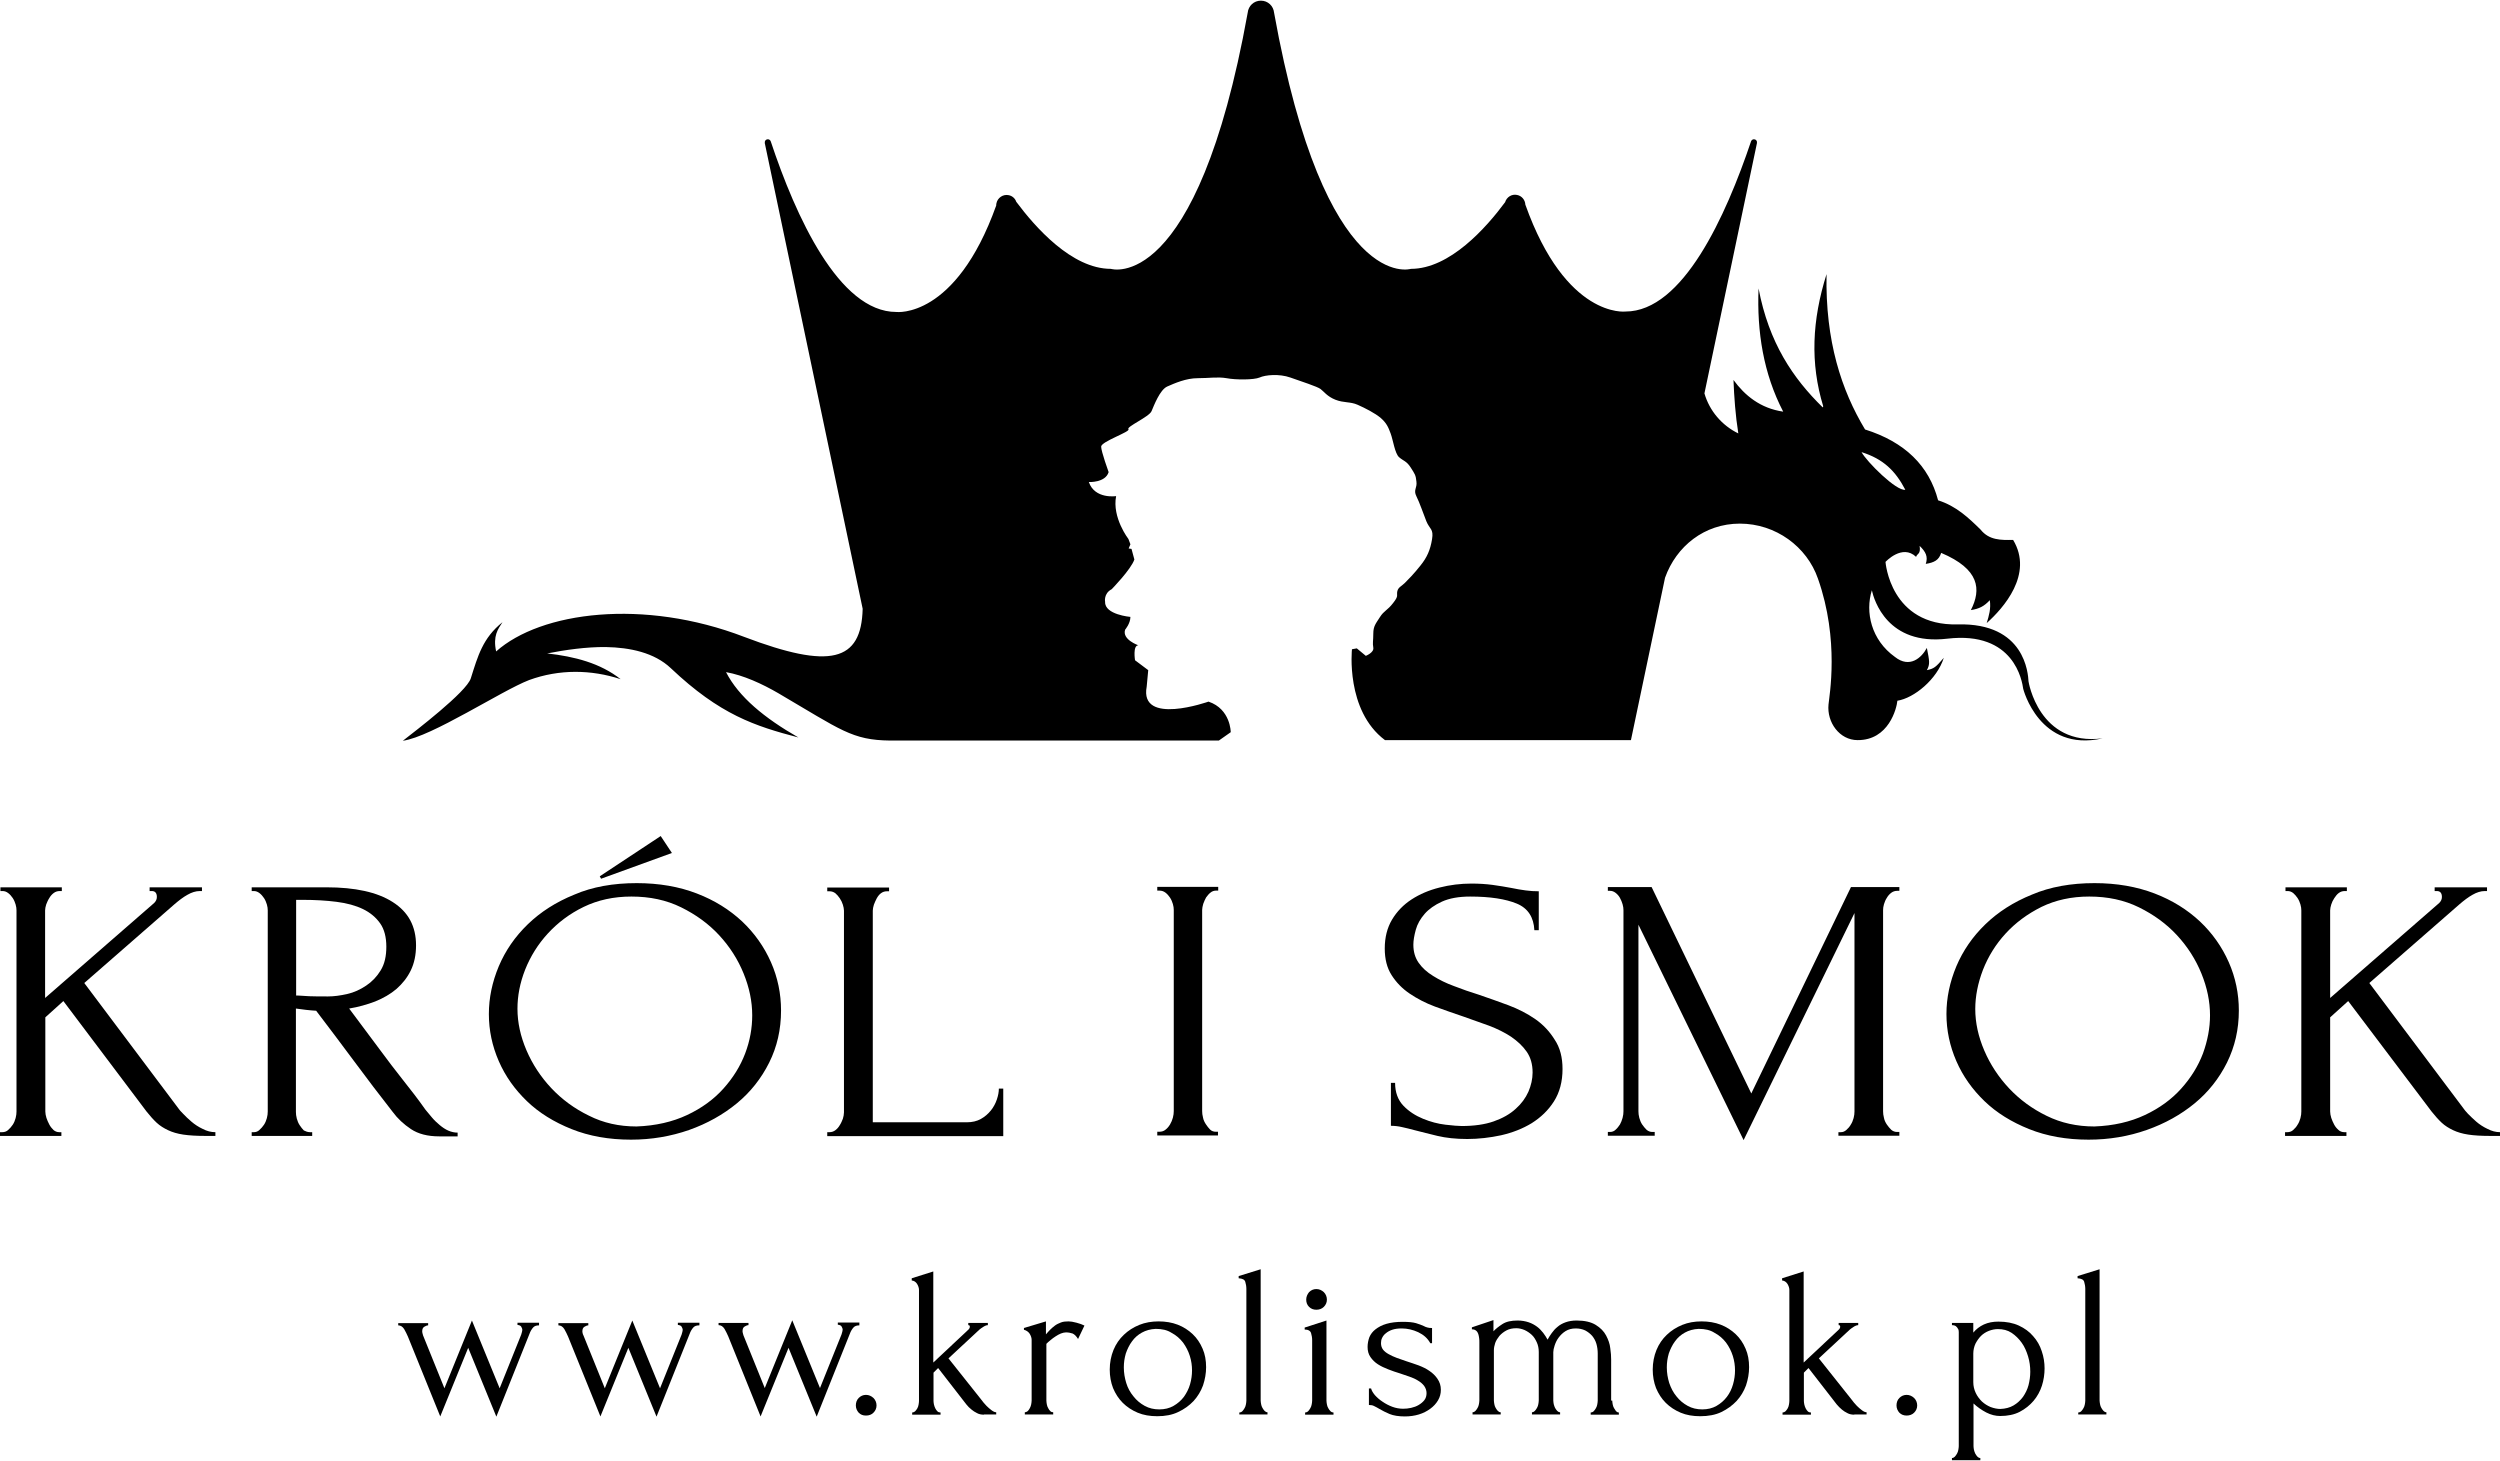 <?xml version="1.0" encoding="utf-8"?>
<!-- Generator: Adobe Illustrator 24.0.1, SVG Export Plug-In . SVG Version: 6.00 Build 0)  -->
<svg version="1.2" baseProfile="tiny" xmlns="http://www.w3.org/2000/svg" xmlns:xlink="http://www.w3.org/1999/xlink" x="0px"
	 y="0px" viewBox="0 0 1136.3 663.9" xml:space="preserve">
<g id="Warstwa_1">
	<g>
		<path d="M846.1,205.5c9.9,3.1,15.4,8.5,19.9,17.1C862,223.4,848.4,209.8,846.1,205.5 M922,309.7c-0.2-3.4-1.5-26.7-32.2-25.9
			c-30.7,0.8-32.8-28.4-32.8-28.4s7.6-8.3,13.9-2.3c0.5-1.6,2.2-1.1,1.6-5c2.8,2.7,3.9,4.9,2.8,8.2c3.8-0.6,6-1.7,7-5
			c17.5,7.4,18.3,16.6,13.5,26c3.8-0.6,6-1.7,8.6-4.5c0.6,3.8-0.4,7.1-1.4,10.4c7.5-6.7,21.4-22.2,12-37.8
			c-5.5,0.1-10.9,0.2-14.8-4.7c-5.5-5.4-11.1-10.7-19.3-13.3c-4.1-15.7-15.1-26.5-33.2-32.2c-10.7-17.8-18.1-40.1-17.5-70.6
			c-6.6,21-7.5,40.4-1.5,60.1c-0.1,0.2-0.2,0.3-0.2,0.5c-13.6-13.3-24.5-29.4-29.2-54.1c-0.8,19.6,2.2,38.7,11.2,56
			c-10.4-1.5-17.5-7.4-22.6-14.4c0.3,7.7,0.9,16.2,2.2,24.3c-7.4-3.6-13.1-10.2-15.4-18.2l23.9-113.9c0,0,0,0-0.1,0
			c0-0.1,0.1-0.2,0.1-0.2c0-0.8-0.6-1.4-1.4-1.4c-0.6,0-1.1,0.4-1.3,0.9c0,0,0,0,0,0c-11.4,33.9-31,77.4-57.1,77.4
			c0,0-27,3.3-45.5-48.6h0c-0.1-2.1-1.6-4-3.8-4.4c-2.4-0.5-4.7,1-5.4,3.3c-8.5,11.5-25.1,30.3-42.8,30.3c0,0-39,12.2-62.2-116.4
			c0,0,0,0,0,0c-0.3-3.1-2.8-5.5-6-5.5c-3.2,0-5.7,2.4-6,5.5l0,0c-23.2,128.7-62.2,116.4-62.2,116.4c-17.8,0-34.5-19.1-43-30.5
			c-0.5-1.5-1.8-2.7-3.5-3c-2.5-0.5-5,1.2-5.5,3.7c-0.1,0.3-0.1,0.7-0.1,1c-18.5,51.7-45.4,48.4-45.4,48.4
			c-26.1,0-45.8-43.6-57.1-77.6l0,0c-0.2-0.5-0.7-0.9-1.3-0.9c-0.8,0-1.4,0.6-1.4,1.4c0,0.1,0,0.2,0.1,0.3c0,0-0.1,0-0.1,0
			l44.5,211.7c-0.6,24.1-14.8,27.6-53.8,12.8c-45.8-17.6-92.5-11.5-112.8,6.6c-1.5-7.1,0.8-10.1,2.9-13.3
			c-9,7.2-11.2,15.4-14.4,25.5c-1.9,6.2-25.4,24.1-30.9,28.4c13.1-1.8,44.7-22.7,57.4-27.6c13.7-5,28.2-4.8,41.6-0.4
			c-9.3-7.3-20.9-10.3-33.4-11.7c8.2-1.6,17.8-3,26.7-2.9c10.9,0.2,22,2.5,29.5,9.6c22.4,21.2,38.2,26.3,58,31.5
			c-15.4-8.8-27.1-18.4-32.9-29.7c7.9,1.4,16.4,5.3,23.8,9.6c28.5,16.7,33.4,21.3,50.8,21.5v0h0.3c1.1,0,2.2,0,3.4,0h145.7l5.4-3.8
			c0,0,0-10.5-10.1-13.9c0,0-31.5,11.2-28.1-6.8l0.7-7.5l-6-4.5c0,0-1.1-6.8,1.5-6.8c0,0-7.5-2.6-6-7.1c0,0,2.4-2.8,2.4-5.8
			c0,0-11.7-1-11.5-6.8c0,0-0.8-3.8,3-5.8c0,0,8.8-9,10.3-13.5l-1.3-4.8l-1.3-0.2l0.8-1.9l-0.9-2.4c0,0-7.5-9.7-5.6-19.5
			c0,0-9.7,1.5-12.4-6.4c0,0,7.5,0.4,9-4.5c0,0-3.4-9.4-3.4-11.6c0-2.3,13.5-6.8,12.4-7.9c-1.1-1.1,9.4-5.6,10.5-8.2
			c1.1-2.6,3.8-9.7,7.1-11.2c3.4-1.5,8.6-3.8,13.9-3.8s9-0.7,13.1,0c4.1,0.8,12.4,0.8,15-0.3c2.6-1.2,8.9-1.8,14,0
			c5.1,1.8,12.2,4.1,13.7,5.2c1.5,1.1,3,3.4,6.8,4.9c3.8,1.5,6.8,0.8,10.1,2.3c3.4,1.5,7.9,3.8,10.5,6c2.6,2.3,3.4,4.1,4.5,7.1
			c1.1,3,1.9,9,3.8,10.7s3.4,1.7,5.3,4.7c1.9,3,2.3,3.4,2.6,6.4c0.4,3-1.5,3.7,0,6.7c1.5,3,3,7.5,4.5,11.3c1.5,3.7,3.4,3.4,2.6,8.2
			c-0.8,4.9-2.3,8.3-5.3,12c-3,3.8-5.6,6.4-7.1,7.9c-1.5,1.5-3,1.9-3.4,3.8c-0.4,1.9,0.8,1.9-1.9,5.3c-2.6,3.4-4.1,3.4-6,6.4
			c-1.9,3-3,4.1-3,7.5c0,3.4-0.4,4.1,0,6.4c0.4,2.2-3.4,3.7-3.4,3.7l-4.1-3.4l-2.2,0.4c0,0-3,27.8,15,41.3h111.8l15.5-73.8
			c5.1-14.3,17.9-24.6,34-24.6c16.3,0,30.5,10.5,35.5,25c9.9,28,5.1,53.6,4.8,57.2c-0.8,8.1,5,16.2,13.2,16.2
			c14.2,0.1,17.8-14.5,18.1-17.9c7.6-1.2,18-9.7,21.1-19.5c-3.7,4.3-4.4,4.9-7.7,5.6c1.5-2.7,1.2-4.1,0-10.1
			c-2.4,4.5-7.8,9.4-14.5,4.1c-10.8-7.7-13.6-20.4-10.5-30.3c1,4.5,7.1,25.2,34.3,22c30.5-3.6,34,19.4,34.5,22.8
			c0,0,7.3,29,36.1,22.5C926.6,339.3,922,309.7,922,309.7"/>
		<g>
			<path d="M26.9,514.6h1v1.7H0v-1.7h1c1,0,2-0.3,2.7-1c0.8-0.7,1.5-1.5,2.1-2.4c0.6-0.9,1-1.9,1.3-3c0.3-1.1,0.4-2.1,0.4-3v-91.4
				c0-0.8-0.1-1.7-0.4-2.7c-0.3-1-0.7-2-1.3-2.9c-0.6-0.9-1.3-1.7-2.1-2.3c-0.8-0.6-1.6-0.9-2.5-0.9h-1v-1.7h27.9v1.7h-1
				c-1,0-1.9,0.3-2.7,0.9c-0.8,0.6-1.5,1.4-2,2.3c-0.6,0.9-1,1.9-1.4,2.9c-0.3,1-0.5,1.9-0.5,2.7v39.8l49.6-43.2
				c0.8-0.8,1.2-1.7,1.2-2.7c0-1.8-0.8-2.7-2.3-2.7h-1v-1.7h23.8v1.7h-1c-1.8,0-3.7,0.6-5.6,1.7c-2,1.1-3.9,2.6-5.9,4.3l-41,35.8
				l43.1,57.4c0.1,0.2,0.7,0.9,1.8,2c1,1.1,2.3,2.3,3.8,3.6c1.5,1.3,3.2,2.4,5.1,3.3c1.9,1,3.8,1.5,5.8,1.5v1.7h-4.7
				c-3.9,0-7.2-0.2-9.9-0.6c-2.7-0.4-5-1.1-6.9-2c-1.9-0.9-3.7-2-5.2-3.4c-1.5-1.4-3-3.1-4.6-5.1l-37.8-50.2l-8.2,7.4v42.8
				c0,0.9,0.2,1.9,0.5,2.9c0.3,1,0.8,2,1.3,3c0.5,1,1.2,1.8,1.9,2.5C25,514.2,25.9,514.6,26.9,514.6"/>
			<path d="M134.6,409v43.5h1c1,0.1,2.7,0.2,5,0.3c2.3,0.1,5.1,0.1,8.5,0.1c2.7,0,5.6-0.4,8.7-1.1c3.1-0.7,5.9-2,8.6-3.8
				c2.7-1.8,4.9-4.1,6.6-6.9c1.8-2.9,2.6-6.5,2.6-10.8c0-4.3-0.9-7.9-2.8-10.6c-1.9-2.7-4.5-4.9-7.8-6.5c-3.3-1.6-7.3-2.7-12-3.3
				c-4.7-0.6-9.8-0.9-15.4-0.9H134.6z M140.9,514.6h1v1.7h-27.5v-1.7h1c0.9,0,1.8-0.3,2.5-1c0.8-0.7,1.5-1.5,2.1-2.4
				c0.6-0.9,1-1.9,1.3-3c0.3-1.1,0.4-2.1,0.4-3v-91.4c0-0.8-0.1-1.7-0.4-2.7s-0.7-2-1.3-2.9c-0.6-0.9-1.3-1.7-2.1-2.3
				c-0.8-0.6-1.6-0.9-2.5-0.9h-1v-1.7h34c13,0,23.1,2.2,30.1,6.7c7.1,4.5,10.6,11,10.6,19.7c0,4.3-0.8,8.1-2.4,11.4
				c-1.6,3.3-3.8,6-6.5,8.4c-2.7,2.3-6,4.2-9.7,5.7c-3.7,1.4-7.6,2.5-11.8,3.2l14.1,18.9c3.4,4.6,6.8,9.1,10.3,13.5
				c3.5,4.4,7,8.9,10.3,13.6c0.9,1.1,1.9,2.3,3,3.6c1.1,1.3,2.3,2.4,3.5,3.4c1.2,1,2.5,1.9,3.9,2.5c1.4,0.6,2.8,0.9,4.2,0.9v1.7
				h-8.4c-5.2,0-9.5-1.1-12.8-3.3c-3.3-2.2-6.1-4.8-8.3-7.8c-5.9-7.5-11.7-15.2-17.5-23c-5.8-7.8-11.5-15.4-17.3-23
				c-1.4-0.1-3-0.2-4.6-0.4c-1.6-0.2-3.2-0.4-4.6-0.6v47c0,0.9,0.1,1.9,0.4,3c0.3,1.1,0.7,2.1,1.3,3c0.6,0.9,1.2,1.7,1.9,2.4
				C138.9,514.2,139.8,514.6,140.9,514.6"/>
			<path d="M272.6,398.3l27.7-18.3l5.1,7.7l-32.2,11.7L272.6,398.3z M289.3,512c8.7-0.3,16.4-2.1,23-5.2c6.6-3.1,12.1-7.1,16.5-12
				c4.4-4.9,7.7-10.2,9.9-16c2.2-5.8,3.2-11.6,3.2-17.3c0-6.3-1.3-12.6-3.9-19c-2.6-6.4-6.3-12.2-11.1-17.4
				c-4.8-5.2-10.6-9.4-17.3-12.7c-6.7-3.3-14.2-4.9-22.6-4.9c-8.1,0-15.3,1.6-21.7,4.7c-6.4,3.1-11.8,7.2-16.3,12.1
				c-4.5,4.9-7.9,10.4-10.3,16.4c-2.4,6.1-3.5,12-3.5,17.8c0,6.3,1.4,12.6,4.1,18.9c2.7,6.3,6.5,12.1,11.3,17.2
				c4.8,5.1,10.5,9.3,17.1,12.5C274.2,510.4,281.4,512,289.3,512 M289.4,401.4c10.1,0,19.3,1.6,27.3,4.7c8.1,3.1,14.9,7.4,20.6,12.7
				c5.6,5.3,10,11.5,13.1,18.5c3.1,7,4.6,14.4,4.6,22c0,8.6-1.8,16.5-5.4,23.7c-3.6,7.2-8.5,13.4-14.7,18.5
				c-6.2,5.1-13.5,9.2-21.7,12.1c-8.3,2.9-17.1,4.4-26.4,4.4c-10,0-19-1.6-27-4.8c-8-3.2-14.8-7.4-20.3-12.7
				c-5.5-5.3-9.8-11.3-12.8-18.2c-3-6.9-4.5-14-4.5-21.4c0-7.3,1.5-14.5,4.5-21.7c3-7.1,7.4-13.5,13.2-19.1
				c5.8-5.6,12.8-10.1,21.2-13.5C269.2,403.1,278.7,401.4,289.4,401.4"/>
			<path d="M376,514.6h1c1,0,1.9-0.3,2.7-0.9c0.8-0.6,1.5-1.4,2-2.3c0.6-0.9,1-1.9,1.4-2.9c0.3-1,0.5-2,0.5-2.9v-91.7
				c0-0.8-0.2-1.7-0.5-2.7c-0.3-1-0.8-2-1.4-2.9c-0.6-0.9-1.3-1.7-2-2.3c-0.8-0.6-1.7-0.9-2.7-0.9h-1v-1.7h28.1v1.7h-1
				c-1,0-1.9,0.3-2.7,0.9c-0.8,0.6-1.4,1.4-1.9,2.3c-0.5,0.9-0.9,1.9-1.3,2.9c-0.3,1-0.5,1.9-0.5,2.7v96.2h42.7
				c2.5,0,4.6-0.5,6.4-1.5c1.8-1,3.3-2.3,4.6-3.9c1.2-1.5,2.1-3.2,2.7-5c0.6-1.8,0.9-3.4,0.9-4.9h2v21.6h-80V514.6z"/>
			<path d="M526,403.1h27.7v1.7h-1c-0.9,0-1.8,0.3-2.5,0.9c-0.8,0.6-1.4,1.4-2,2.2c-0.5,0.9-0.9,1.8-1.3,2.9c-0.3,1.1-0.5,2-0.5,2.8
				v91.4c0,0.9,0.1,1.9,0.4,3c0.2,1.1,0.7,2.1,1.3,3c0.6,0.9,1.2,1.7,1.9,2.4c0.7,0.7,1.6,1,2.6,1h1v1.7H526v-1.7h1
				c1,0,2-0.3,2.7-0.9c0.8-0.6,1.5-1.4,2.1-2.4c0.6-1,1-2,1.3-3.1c0.3-1.1,0.4-2.1,0.4-3v-91.4c0-0.8-0.1-1.7-0.4-2.7
				c-0.3-1-0.7-2-1.3-2.9c-0.6-0.9-1.3-1.7-2.1-2.3c-0.8-0.6-1.7-0.9-2.7-0.9h-1V403.1z"/>
			<path d="M710.2,485.9c0,5.7-1.3,10.6-3.9,14.7c-2.6,4.1-6,7.3-10.1,9.9c-4.1,2.5-8.7,4.3-13.9,5.5c-5.1,1.1-10.3,1.7-15.4,1.7
				c-5.2,0-9.7-0.5-13.5-1.4c-3.8-0.9-7.2-1.8-10.4-2.6c-2.1-0.6-4-1-5.7-1.4c-1.7-0.4-3.4-0.6-5.1-0.6v-19.5h1.9
				c0,4.3,1.3,7.8,3.8,10.4c2.5,2.6,5.5,4.5,8.9,5.9c3.4,1.4,6.8,2.3,10.2,2.7c3.4,0.4,5.9,0.6,7.4,0.6c5.6,0,10.5-0.7,14.5-2.1
				c4-1.4,7.4-3.3,10-5.7c2.6-2.3,4.5-4.9,5.8-7.8c1.2-2.8,1.9-5.8,1.9-8.7c0-3.8-0.9-6.9-2.7-9.5c-1.8-2.6-4.2-4.8-7.1-6.8
				c-2.9-1.9-6.3-3.6-10-5c-3.8-1.4-7.6-2.7-11.5-4.1c-4.4-1.5-8.8-3-13.1-4.6c-4.3-1.6-8.1-3.6-11.5-5.9c-3.4-2.3-6.1-5.1-8.2-8.4
				c-2.1-3.3-3.1-7.3-3.1-12.1c0-5,1.1-9.4,3.3-13.1c2.2-3.7,5.2-6.8,8.9-9.2c3.7-2.4,7.9-4.2,12.7-5.4c4.7-1.2,9.6-1.8,14.5-1.8
				c3.4,0,6.6,0.2,9.6,0.6c3,0.4,5.9,0.9,8.6,1.4c2.2,0.5,4.4,0.8,6.4,1.1c2.1,0.3,4.1,0.4,6,0.4v17.7h-2c-0.3-5.9-2.9-10-8-12.1
				c-5.1-2.1-12.1-3.2-21.2-3.2c-5.2,0-9.5,0.8-12.8,2.3c-3.3,1.5-6,3.4-7.9,5.6c-1.9,2.2-3.3,4.6-4,7.2c-0.7,2.6-1.1,4.8-1.1,6.8
				c0,3.2,0.8,5.9,2.4,8.2c1.6,2.3,3.8,4.3,6.6,6c2.7,1.7,5.9,3.3,9.5,4.6c3.6,1.4,7.3,2.7,11.2,3.9c4.4,1.5,8.9,3.1,13.5,4.8
				c4.5,1.7,8.6,3.8,12.2,6.3c3.6,2.5,6.5,5.6,8.8,9.3C709.1,476.2,710.2,480.7,710.2,485.9"/>
			<path d="M835.7,514.6h1c0.9,0,1.7-0.3,2.5-1c0.8-0.7,1.5-1.5,2-2.4c0.6-0.9,1-1.9,1.3-3c0.3-1.1,0.4-2.1,0.4-3V415l-50.4,103.2
				l-47.8-97.9v84.8c0,0.9,0.1,1.9,0.4,3c0.3,1.1,0.7,2.1,1.3,3c0.6,0.9,1.3,1.7,2,2.4c0.8,0.7,1.7,1,2.7,1h1v1.7h-21.3v-1.7h1
				c0.9,0,1.8-0.3,2.5-1c0.8-0.7,1.4-1.5,2-2.4c0.5-0.9,0.9-1.9,1.2-3c0.3-1.1,0.4-2.1,0.4-3v-91.4c0-0.8-0.1-1.7-0.4-2.7
				s-0.7-2-1.2-2.9c-0.5-0.9-1.2-1.7-2-2.3c-0.8-0.6-1.6-0.9-2.5-0.9h-1v-1.7h19.9l45.3,93.8l45.3-93.8h22v1.7h-1
				c-1,0-1.9,0.3-2.7,0.9c-0.8,0.6-1.5,1.4-2,2.3c-0.6,0.9-1,1.9-1.3,2.9c-0.3,1-0.4,1.9-0.4,2.7v91.4c0,0.9,0.1,1.9,0.4,3
				c0.2,1.1,0.7,2.1,1.3,3c0.6,0.9,1.3,1.7,2,2.4c0.8,0.7,1.7,1,2.7,1h1v1.7h-27.7V514.6z"/>
			<path d="M951.9,512c8.7-0.3,16.4-2.1,23-5.2c6.6-3.1,12.1-7.1,16.5-12c4.4-4.9,7.7-10.2,9.9-16c2.1-5.8,3.2-11.6,3.2-17.3
				c0-6.3-1.3-12.6-3.9-19c-2.6-6.4-6.3-12.2-11.1-17.4c-4.8-5.2-10.6-9.4-17.3-12.7c-6.7-3.3-14.2-4.9-22.6-4.9
				c-8.1,0-15.3,1.6-21.7,4.7c-6.4,3.2-11.8,7.2-16.3,12.1c-4.5,4.9-7.9,10.4-10.3,16.5c-2.3,6-3.5,12-3.5,17.8
				c0,6.3,1.4,12.6,4.1,18.9c2.7,6.3,6.5,12.1,11.3,17.2c4.8,5.1,10.5,9.3,17.1,12.5C936.8,510.4,944,512,951.9,512 M952,401.4
				c10.1,0,19.2,1.6,27.3,4.7s14.9,7.4,20.6,12.7c5.6,5.3,10,11.5,13.1,18.5c3.1,7,4.6,14.4,4.6,22c0,8.6-1.8,16.4-5.4,23.7
				c-3.6,7.2-8.5,13.4-14.7,18.5c-6.2,5.1-13.5,9.2-21.8,12.1c-8.2,2.9-17.1,4.4-26.4,4.4c-10,0-19-1.6-27-4.8
				c-8-3.2-14.8-7.4-20.3-12.7c-5.5-5.3-9.8-11.3-12.8-18.2s-4.5-14-4.5-21.4c0-7.3,1.5-14.5,4.5-21.7c3-7.1,7.4-13.5,13.2-19.1
				s12.8-10.1,21.2-13.5C931.8,403.1,941.3,401.4,952,401.4"/>
			<path d="M1065.5,514.6h1v1.7h-27.9v-1.7h1c1,0,2-0.3,2.7-1c0.8-0.7,1.5-1.5,2-2.4c0.6-0.9,1-1.9,1.3-3c0.3-1.1,0.4-2.1,0.4-3
				v-91.4c0-0.8-0.1-1.7-0.4-2.7s-0.7-2-1.3-2.9c-0.6-0.9-1.3-1.7-2-2.3c-0.8-0.6-1.6-0.9-2.5-0.9h-1v-1.7h27.9v1.7h-1
				c-1,0-1.9,0.3-2.7,0.9c-0.8,0.6-1.4,1.4-2,2.3c-0.6,0.9-1.1,1.9-1.4,2.9c-0.3,1-0.5,1.9-0.5,2.7v39.8l49.6-43.2
				c0.8-0.8,1.2-1.7,1.2-2.7c0-1.8-0.8-2.7-2.3-2.7h-1v-1.7h23.8v1.7h-1c-1.8,0-3.7,0.6-5.6,1.7c-2,1.1-3.9,2.6-5.9,4.3l-41,35.8
				l43.1,57.4c0.1,0.2,0.7,0.9,1.7,2c1.1,1.1,2.3,2.3,3.8,3.6c1.5,1.3,3.2,2.4,5.1,3.3c1.9,1,3.8,1.5,5.8,1.5v1.7h-4.7
				c-3.9,0-7.2-0.2-9.8-0.6c-2.7-0.4-5-1.1-6.9-2c-1.9-0.9-3.7-2-5.2-3.4c-1.5-1.4-3-3.1-4.6-5.1l-37.9-50.2l-8.2,7.4v42.8
				c0,0.9,0.2,1.9,0.5,2.9c0.3,1,0.8,2,1.3,3c0.5,1,1.2,1.8,2,2.5C1063.5,514.2,1064.5,514.6,1065.5,514.6"/>
			<path d="M245,602.4c-1.2,0-2.1,0.3-2.7,1c-0.6,0.7-1.2,1.6-1.7,3l-15,37.5l-12.8-31.3l-12.7,31.2l-14.7-36.3
				c-0.5-1.1-1-2.2-1.7-3.4c-0.7-1.1-1.6-1.7-2.7-1.7v-1h13.6v1c-0.5,0-1,0.2-1.7,0.6c-0.7,0.4-1,1.1-1,2.1c0,0.1,0,0.4,0.1,0.8
				c0.1,0.4,0.2,0.8,0.3,1.1l9.7,24l12.5-30.8l12.6,30.8l9.8-24.4c0.3-1,0.5-1.7,0.5-2.1c0-0.5-0.2-1-0.5-1.5
				c-0.3-0.5-0.9-0.7-1.7-0.8v-1h9.8V602.4z"/>
			<path d="M317.8,602.4c-1.2,0-2.1,0.3-2.7,1c-0.6,0.7-1.2,1.6-1.7,3l-15,37.5l-12.8-31.3l-12.7,31.2l-14.7-36.3
				c-0.5-1.1-1-2.2-1.7-3.4c-0.7-1.1-1.6-1.7-2.7-1.7v-1h13.6v1c-0.5,0-1,0.2-1.7,0.6c-0.7,0.4-1,1.1-1,2.1c0,0.1,0,0.4,0.1,0.8
				c0.1,0.4,0.2,0.8,0.4,1.1l9.7,24l12.5-30.8l12.6,30.8l9.8-24.4c0.3-1,0.5-1.7,0.5-2.1c0-0.5-0.2-1-0.5-1.5
				c-0.3-0.5-0.9-0.7-1.7-0.8v-1h9.8V602.4z"/>
			<path d="M390.6,602.4c-1.2,0-2.1,0.3-2.7,1c-0.6,0.7-1.2,1.6-1.7,3l-15,37.5l-12.8-31.3l-12.7,31.2L331,607.4
				c-0.5-1.1-1-2.2-1.7-3.4c-0.7-1.1-1.6-1.7-2.7-1.7v-1h13.6v1c-0.5,0-1,0.2-1.7,0.6c-0.7,0.4-1,1.1-1,2.1c0,0.1,0,0.4,0.1,0.8
				c0.1,0.4,0.2,0.8,0.3,1.1l9.7,24l12.5-30.8l12.6,30.8l9.8-24.4c0.3-1,0.5-1.7,0.5-2.1c0-0.5-0.2-1-0.5-1.5
				c-0.3-0.5-0.9-0.7-1.7-0.8v-1h9.8V602.4z"/>
			<path d="M389,638.8c0-1.3,0.4-2.5,1.3-3.4c0.9-0.9,2-1.4,3.3-1.4s2.4,0.5,3.4,1.4c0.9,0.9,1.4,2.1,1.4,3.4c0,1.3-0.5,2.4-1.4,3.3
				c-0.9,0.9-2,1.3-3.4,1.3s-2.4-0.4-3.3-1.3C389.5,641.2,389,640.1,389,638.8"/>
			<path d="M447.2,643c-1.1,0-2.2-0.2-3.1-0.7c-1-0.5-1.8-1-2.5-1.6c-0.9-0.7-1.7-1.5-2.4-2.4l-12.8-16.5l-2.1,2.1v12.9
				c0,0.5,0.1,1,0.2,1.6c0.1,0.6,0.4,1.2,0.6,1.7c0.3,0.6,0.6,1,1,1.4c0.4,0.4,0.9,0.5,1.4,0.5v1h-12.9v-1c0.5,0,0.9-0.2,1.3-0.5
				c0.4-0.4,0.7-0.8,1-1.3c0.3-0.5,0.5-1.1,0.6-1.7c0.1-0.6,0.2-1.2,0.2-1.7v-50.5c0-0.9-0.3-1.8-0.9-2.8c-0.6-0.9-1.4-1.4-2.4-1.5
				v-1l9.8-3.1v41.4l16.1-15.1c0.3-0.3,0.5-0.7,0.5-1.2s-0.2-0.7-0.7-0.7v-1h8.9v1c-0.4,0-0.8,0.1-1.2,0.3c-0.4,0.2-0.8,0.4-1.2,0.7
				c-0.5,0.3-0.9,0.6-1.4,1l-14.1,13.1l14.7,18.5c0.9,1.2,1.7,2.2,2.6,3.1c0.7,0.7,1.5,1.4,2.3,2c0.8,0.6,1.5,0.9,2.1,0.9v1H447.2z"
				/>
			<path d="M490,608.6c-0.8-1.3-1.6-2.1-2.5-2.5c-0.9-0.3-1.9-0.5-3-0.5c-0.7,0-1.5,0.2-2.3,0.5c-0.8,0.3-1.6,0.8-2.4,1.3
				c-0.8,0.5-1.6,1.1-2.3,1.7c-0.8,0.6-1.4,1.2-1.9,1.7v25.8c0,0.5,0.1,1.1,0.2,1.7c0.1,0.6,0.3,1.2,0.6,1.7c0.3,0.6,0.6,1,1,1.4
				c0.4,0.4,0.8,0.5,1.3,0.5v1h-12.9v-1c0.5,0,0.9-0.2,1.3-0.5c0.4-0.4,0.7-0.8,1-1.4c0.3-0.6,0.5-1.1,0.6-1.7
				c0.1-0.6,0.2-1.2,0.2-1.7V609c0-0.9-0.3-1.8-0.9-2.8c-0.6-0.9-1.5-1.5-2.6-1.8v-0.8l10-3v5.9c0.6-0.7,1.2-1.4,1.9-2.1
				c0.7-0.7,1.4-1.3,2.2-1.9c0.8-0.6,1.7-1,2.7-1.4c1-0.4,2.1-0.5,3.5-0.5c0.9,0,2.1,0.2,3.6,0.6c1.5,0.4,2.6,0.8,3.6,1.3L490,608.6
				z"/>
			<path d="M525.3,604c-2.4,0.1-4.5,0.7-6.3,1.7c-1.8,1-3.3,2.3-4.5,4c-1.2,1.6-2.1,3.5-2.8,5.5c-0.6,2.1-0.9,4.1-0.9,6.3
				c0,2.5,0.4,4.8,1.1,7.1c0.7,2.3,1.8,4.3,3.3,6.1c1.4,1.8,3.1,3.2,5.1,4.3c2,1.1,4.2,1.6,6.6,1.6s4.6-0.5,6.5-1.6
				c1.9-1.1,3.4-2.4,4.7-4.1c1.2-1.7,2.2-3.6,2.8-5.7c0.6-2.1,0.9-4.2,0.9-6.3c0-2.2-0.3-4.4-1-6.6c-0.7-2.2-1.7-4.2-3.1-6.1
				c-1.4-1.8-3.1-3.3-5.2-4.4C530.5,604.5,528.1,604,525.3,604 M526,643.7c-3.3,0-6.3-0.5-8.9-1.6c-2.6-1.1-4.9-2.6-6.8-4.5
				c-1.9-1.9-3.3-4.1-4.4-6.7c-1-2.6-1.5-5.4-1.5-8.4c0-3.2,0.6-6.2,1.7-8.9c1.1-2.7,2.7-5,4.7-6.9c2-1.9,4.3-3.4,7-4.5
				s5.7-1.6,8.8-1.6c3.2,0,6.1,0.5,8.7,1.5c2.6,1,4.9,2.5,6.8,4.3c1.9,1.8,3.4,4,4.5,6.6c1.1,2.5,1.6,5.3,1.6,8.4
				c0,2.8-0.5,5.6-1.4,8.3c-1,2.7-2.4,5-4.3,7.1c-1.9,2-4.2,3.7-7,5C532.8,643.1,529.6,643.7,526,643.7"/>
			<path d="M563.3,643v-1c0.5,0,1-0.2,1.4-0.6c0.4-0.4,0.7-0.9,1-1.4c0.3-0.5,0.5-1.1,0.6-1.7c0.1-0.6,0.2-1.2,0.2-1.7v-50.8
				c0-1.1-0.2-2.2-0.5-3.2c-0.3-1-1.3-1.5-3-1.6v-1l10-3.1v59.6c0,0.5,0.1,1.1,0.2,1.7c0.1,0.6,0.3,1.2,0.6,1.7c0.3,0.5,0.6,1,1,1.4
				c0.4,0.4,0.8,0.6,1.3,0.6v1H563.3z"/>
			<path d="M593.7,590.7c0-1.3,0.5-2.4,1.3-3.4c0.9-0.9,2-1.4,3.3-1.4c1.3,0,2.4,0.5,3.4,1.4c0.9,0.9,1.4,2.1,1.4,3.4
				c0,1.3-0.5,2.4-1.4,3.3c-0.9,0.9-2.1,1.3-3.4,1.3c-1.3,0-2.4-0.4-3.3-1.3C594.1,593.1,593.7,592,593.7,590.7 M593.2,643v-1
				c0.5,0,1-0.2,1.4-0.6s0.7-0.9,1-1.4c0.3-0.5,0.5-1.1,0.6-1.7c0.1-0.6,0.2-1.2,0.2-1.7v-27.5c0-1.1-0.2-2.2-0.5-3.2
				s-1.3-1.6-2.9-1.6v-0.9l9.9-3.2v36.4c0,0.5,0.1,1.1,0.2,1.7c0.1,0.6,0.3,1.2,0.6,1.7c0.3,0.5,0.6,1,1,1.4s0.9,0.6,1.4,0.6v1
				H593.2z"/>
			<path d="M654.9,631.7c0,1.7-0.4,3.3-1.3,4.8c-0.9,1.5-2,2.7-3.5,3.8c-1.5,1.1-3.2,2-5.2,2.6c-2,0.6-4.1,0.9-6.4,0.9
				c-2.8,0-5.2-0.4-6.9-1.1c-1.8-0.8-3.3-1.5-4.6-2.3c-0.9-0.5-1.7-1-2.4-1.3c-0.7-0.4-1.5-0.5-2.4-0.5v-7.5h1
				c0.2,0.9,0.8,1.9,1.7,3c1,1.1,2.1,2.1,3.5,3c1.3,0.9,2.8,1.7,4.4,2.3c1.6,0.6,3.3,0.9,4.9,0.9c1.2,0,2.4-0.1,3.7-0.4
				c1.3-0.3,2.4-0.7,3.4-1.3c1-0.6,1.9-1.3,2.6-2.2c0.7-0.9,1-2,1-3.2c0-1.2-0.4-2.3-1.1-3.3c-0.7-0.9-1.6-1.7-2.8-2.4
				c-1.1-0.7-2.4-1.3-3.9-1.8c-1.5-0.5-2.9-1-4.4-1.5c-1.7-0.5-3.4-1.1-5.2-1.8c-1.8-0.7-3.3-1.4-4.7-2.3c-1.4-0.9-2.5-2-3.4-3.3
				c-0.9-1.3-1.3-2.8-1.3-4.6c0-1.5,0.3-3,0.8-4.4c0.6-1.4,1.5-2.6,2.8-3.6c1.3-1,2.9-1.9,5-2.5s4.5-0.9,7.4-0.9
				c2.6,0,4.6,0.2,6,0.6c1.4,0.4,2.6,0.9,3.5,1.3c0.6,0.3,1.2,0.6,1.8,0.7c0.6,0.2,1.2,0.2,2,0.2v6.9h-0.8c-1.2-2.2-3-3.8-5.5-5
				c-2.4-1.1-4.9-1.7-7.5-1.7c-1.7,0-3.1,0.2-4.3,0.6c-1.2,0.4-2.2,1-2.9,1.6c-0.8,0.6-1.3,1.3-1.7,2.1c-0.4,0.8-0.5,1.6-0.5,2.4
				c0,1.1,0.3,2.1,0.9,2.9c0.6,0.8,1.5,1.5,2.6,2.1c1.1,0.6,2.3,1.2,3.7,1.7c1.3,0.5,2.8,1,4.3,1.5c1.8,0.6,3.7,1.2,5.6,1.9
				c1.8,0.7,3.5,1.5,4.9,2.5c1.5,1,2.7,2.2,3.6,3.5C654.4,628.2,654.9,629.8,654.9,631.7"/>
			<path d="M732.8,636.6c0,0.5,0.1,1.1,0.2,1.7c0.1,0.6,0.3,1.2,0.6,1.7c0.3,0.5,0.6,1,0.9,1.4c0.4,0.4,0.8,0.6,1.3,0.6v1H723v-1
				c0.5,0,1-0.2,1.4-0.6c0.4-0.4,0.7-0.9,1-1.4c0.3-0.5,0.5-1.1,0.6-1.7c0.1-0.6,0.2-1.2,0.2-1.7v-21.4c0-1.5-0.2-3-0.6-4.4
				c-0.4-1.4-1.1-2.6-1.9-3.6c-0.9-1-1.9-1.8-3.2-2.5c-1.3-0.6-2.7-0.9-4.3-0.9c-1.8,0-3.3,0.4-4.6,1.2c-1.3,0.8-2.3,1.8-3.2,3
				s-1.4,2.4-1.8,3.6c-0.4,1.2-0.6,2.2-0.6,3v21.9c0,0.5,0.1,1.1,0.2,1.7c0.1,0.6,0.4,1.2,0.6,1.7c0.3,0.5,0.6,1,1,1.4
				c0.4,0.4,0.8,0.6,1.3,0.6v1h-12.8v-1c0.5,0,0.9-0.2,1.3-0.6c0.4-0.4,0.7-0.9,1-1.4c0.3-0.5,0.5-1.1,0.6-1.7
				c0.1-0.6,0.2-1.2,0.2-1.7v-22c0-1.6-0.3-3.1-0.9-4.4c-0.6-1.3-1.3-2.5-2.3-3.4c-1-0.9-2-1.6-3.3-2.2c-1.2-0.5-2.5-0.8-3.7-0.8
				c-1.7,0-3.2,0.3-4.5,1c-1.3,0.7-2.3,1.5-3.2,2.5c-0.8,1-1.5,2.1-1.9,3.2c-0.4,1.2-0.6,2.3-0.6,3.3v22.8c0,0.5,0.1,1.1,0.2,1.7
				c0.1,0.6,0.3,1.2,0.6,1.7c0.3,0.5,0.6,1,1,1.4c0.4,0.4,0.8,0.6,1.3,0.6v1h-12.8v-1c0.5,0,0.9-0.2,1.3-0.6c0.4-0.4,0.7-0.9,1-1.4
				c0.3-0.5,0.5-1.1,0.6-1.7c0.1-0.6,0.2-1.2,0.2-1.7v-26.5c0-0.5,0-1.1-0.1-1.8c-0.1-0.7-0.2-1.3-0.4-1.9c-0.2-0.6-0.5-1.1-1-1.5
				c-0.5-0.4-1.1-0.6-1.9-0.6v-0.9l9.8-3.3v5.1c1-1.1,2.4-2.2,4.1-3.3c1.7-1.1,4-1.6,6.9-1.6c1.8,0,3.5,0.3,5,0.8s2.7,1.2,3.8,2
				c1.1,0.8,2,1.8,2.8,2.8c0.8,1.1,1.5,2.1,2,3.1c0.5-1,1.2-2,1.9-3c0.7-1,1.6-2,2.6-2.8c1-0.9,2.3-1.6,3.7-2.1s3.1-0.8,5-0.8
				c3.7,0,6.6,0.7,8.7,2c2.1,1.3,3.7,2.9,4.7,4.8c1,1.9,1.7,3.8,1.9,5.8c0.3,2,0.4,3.7,0.4,5.1V636.6z"/>
			<path d="M772.1,604c-2.4,0.1-4.5,0.7-6.3,1.7c-1.8,1-3.3,2.3-4.5,4c-1.2,1.6-2.1,3.5-2.8,5.5c-0.6,2.1-0.9,4.1-0.9,6.3
				c0,2.5,0.4,4.8,1.1,7.1c0.8,2.3,1.8,4.3,3.3,6.1c1.4,1.8,3.1,3.2,5.1,4.3c2,1.1,4.2,1.6,6.6,1.6c2.4,0,4.6-0.5,6.5-1.6
				c1.9-1.1,3.4-2.4,4.7-4.1s2.2-3.6,2.8-5.7c0.6-2.1,0.9-4.2,0.9-6.3c0-2.2-0.3-4.4-1-6.6c-0.7-2.2-1.7-4.2-3.1-6.1
				c-1.4-1.8-3.1-3.3-5.2-4.4C777.3,604.5,774.9,604,772.1,604 M772.8,643.7c-3.3,0-6.3-0.5-8.9-1.6s-4.9-2.6-6.8-4.5
				c-1.9-1.9-3.3-4.1-4.4-6.7c-1-2.6-1.5-5.4-1.5-8.4c0-3.2,0.6-6.2,1.7-8.9c1.1-2.7,2.7-5,4.7-6.9c2-1.9,4.3-3.4,7-4.5
				c2.7-1.1,5.6-1.6,8.8-1.6c3.2,0,6.1,0.5,8.7,1.5c2.6,1,4.9,2.5,6.8,4.3c1.9,1.8,3.4,4,4.5,6.6c1.1,2.5,1.6,5.3,1.6,8.4
				c0,2.8-0.5,5.6-1.4,8.3c-1,2.7-2.4,5-4.3,7.1c-1.9,2-4.2,3.7-6.9,5S776.4,643.7,772.8,643.7"/>
			<path d="M842.8,643c-1.1,0-2.2-0.2-3.1-0.7c-1-0.5-1.8-1-2.5-1.6c-0.9-0.7-1.6-1.5-2.4-2.4L822,621.8l-2.1,2.1v12.9
				c0,0.5,0.1,1,0.2,1.6c0.1,0.6,0.4,1.2,0.6,1.7c0.3,0.6,0.6,1,1,1.4c0.4,0.4,0.9,0.5,1.4,0.5v1h-12.9v-1c0.5,0,0.9-0.2,1.3-0.5
				c0.4-0.4,0.7-0.8,1-1.3c0.3-0.5,0.5-1.1,0.6-1.7c0.1-0.6,0.2-1.2,0.2-1.7v-50.5c0-0.9-0.3-1.8-0.9-2.8c-0.6-0.9-1.4-1.4-2.4-1.5
				v-1l9.8-3.1v41.4l16.1-15.1c0.3-0.3,0.5-0.7,0.5-1.2s-0.2-0.7-0.7-0.7v-1h8.9v1c-0.4,0-0.8,0.1-1.2,0.3c-0.4,0.2-0.9,0.4-1.2,0.7
				c-0.5,0.3-0.9,0.6-1.4,1l-14.1,13.1l14.7,18.5c0.9,1.2,1.7,2.2,2.6,3.1c0.7,0.7,1.5,1.4,2.3,2c0.8,0.6,1.5,0.9,2.1,0.9v1H842.8z"
				/>
			<path d="M862,638.8c0-1.3,0.4-2.5,1.3-3.4c0.9-0.9,2-1.4,3.3-1.4s2.4,0.5,3.4,1.4c0.9,0.9,1.4,2.1,1.4,3.4c0,1.3-0.5,2.4-1.4,3.3
				c-0.9,0.9-2.1,1.3-3.4,1.3s-2.4-0.4-3.3-1.3C862.5,641.2,862,640.1,862,638.8"/>
			<path d="M909.2,640.4c2.3-0.1,4.3-0.6,6-1.6c1.7-1,3.1-2.3,4.3-3.9c1.1-1.6,2-3.4,2.5-5.3c0.5-2,0.8-4,0.8-6.1c0-2.4-0.3-4.7-1-7
				c-0.7-2.3-1.6-4.4-2.9-6.2c-1.3-1.8-2.8-3.3-4.6-4.5c-1.8-1.2-3.9-1.7-6.2-1.7c-1.4,0-2.8,0.3-4.1,0.8c-1.3,0.5-2.6,1.3-3.6,2.3
				c-1,1-1.8,2.2-2.5,3.5c-0.6,1.3-1,2.9-1,4.5v13c0,1.8,0.4,3.4,1.1,4.9c0.7,1.5,1.7,2.8,2.8,3.9c1.2,1.1,2.5,1.9,3.9,2.5
				C906.3,640.1,907.8,640.4,909.2,640.4 M908.3,600.7c3.6,0,6.7,0.6,9.3,1.8c2.6,1.2,4.8,2.8,6.5,4.8c1.8,2,3.1,4.3,3.9,6.8
				c0.9,2.6,1.3,5.2,1.3,7.9c0,2.6-0.4,5.3-1.2,7.8s-2.1,4.9-3.8,6.9c-1.7,2-3.8,3.7-6.3,5c-2.5,1.3-5.5,1.9-8.9,1.9
				c-2,0-4.2-0.5-6.3-1.6c-2.1-1.1-4.1-2.5-5.8-4.1v19.4c0,0.5,0.1,1.1,0.2,1.7c0.1,0.6,0.4,1.2,0.6,1.7c0.3,0.5,0.6,1,1,1.4
				c0.4,0.4,0.8,0.6,1.3,0.6v1h-12.9v-1c0.5,0,0.9-0.2,1.3-0.6c0.4-0.4,0.7-0.9,1-1.4c0.3-0.5,0.5-1.1,0.6-1.7
				c0.1-0.6,0.2-1.2,0.2-1.7v-50.2c0-0.6,0-1.2,0-1.7c0-0.6-0.1-1.1-0.4-1.5c-0.2-0.4-0.5-0.8-0.9-1.1c-0.4-0.3-1-0.5-1.8-0.5v-1
				h9.7v4.4c1.3-1.6,2.9-2.8,4.8-3.7C903.7,601.1,905.9,600.7,908.3,600.7"/>
			<path d="M944.6,643v-1c0.5,0,1-0.2,1.4-0.6c0.4-0.4,0.7-0.9,1-1.4c0.3-0.5,0.5-1.1,0.6-1.7c0.1-0.6,0.2-1.2,0.2-1.7v-50.8
				c0-1.1-0.2-2.2-0.5-3.2c-0.3-1-1.3-1.5-3-1.6v-1l10-3.1v59.6c0,0.5,0.1,1.1,0.2,1.7c0.1,0.6,0.3,1.2,0.6,1.7c0.3,0.5,0.6,1,1,1.4
				c0.4,0.4,0.8,0.6,1.3,0.6v1H944.6z"/>
			<rect x="0" fill="none" width="1136.3" height="644.6"/>
		</g>
	</g>
</g>
<g id="Warstwa_2">
</g>
</svg>
